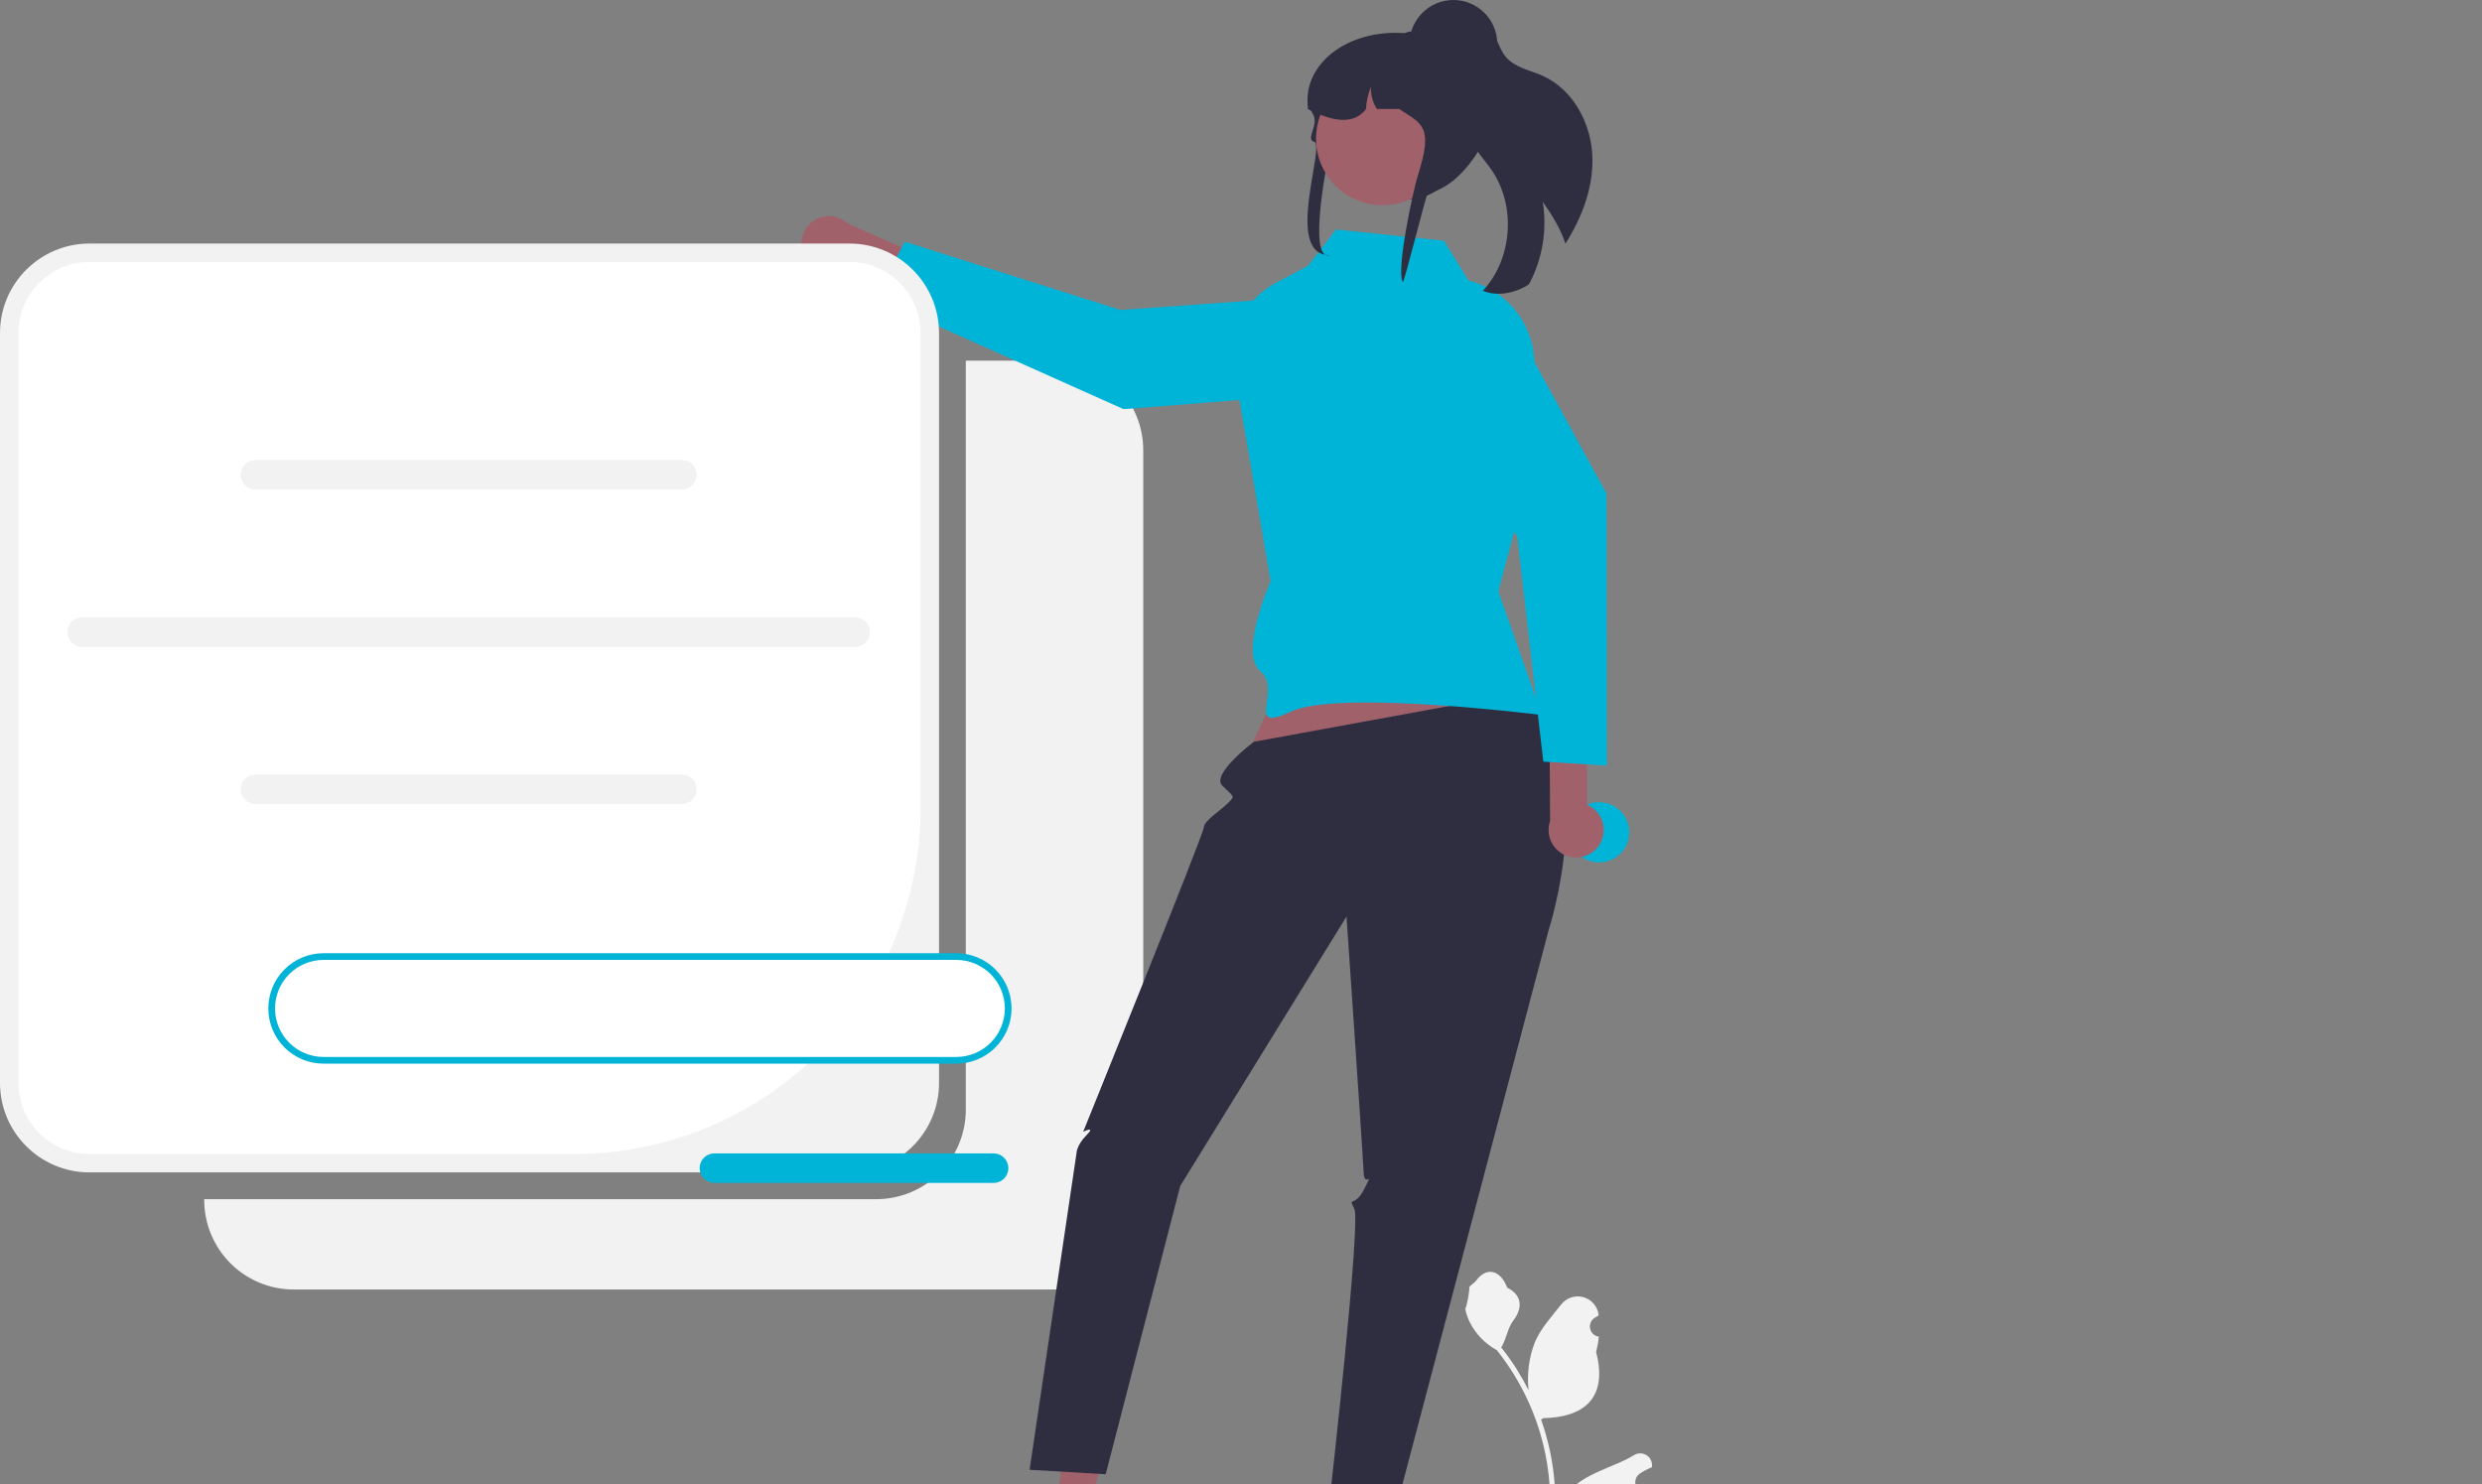 <svg  viewBox="0 0 637 381" fill="none" xmlns="http://www.w3.org/2000/svg">
<rect x="0" y="0" width="637" height="381" fill="#808080" stroke="none"/>
<g clip-path="url(#clip0_142_2683)">
<path d="M270.433 92.58H247.873V284.841C247.873 287.858 247.279 290.845 246.124 293.632C244.969 296.418 243.277 298.951 241.143 301.084C239.009 303.217 236.476 304.909 233.688 306.063C230.9 307.217 227.912 307.812 224.894 307.812H52.413V308.031C52.413 311.048 53.007 314.035 54.162 316.822C55.317 319.609 57.01 322.141 59.144 324.274C61.277 326.407 63.811 328.099 66.599 329.253C69.387 330.408 72.375 331.002 75.393 331.002H270.433C273.451 331.002 276.439 330.408 279.227 329.253C282.015 328.099 284.548 326.407 286.682 324.274C288.816 322.141 290.509 319.609 291.664 316.822C292.819 314.035 293.413 311.048 293.413 308.031V115.55C293.413 109.458 290.992 103.615 286.682 99.308C282.373 95 276.528 92.58 270.433 92.58Z" fill="#F2F2F2"/>
<path d="M377.379 398.113C377.778 398.131 378.173 398.026 378.511 397.812C378.849 397.599 379.113 397.286 379.267 396.918C379.421 396.549 379.458 396.142 379.373 395.751C379.288 395.361 379.085 395.006 378.792 394.734L378.658 394.203C378.676 394.161 378.694 394.118 378.711 394.076C379.114 393.126 379.788 392.316 380.649 391.748C381.511 391.18 382.521 390.879 383.553 390.882C384.585 390.886 385.593 391.195 386.45 391.769C387.307 392.344 387.975 393.159 388.37 394.112C389.95 397.915 391.961 401.725 392.457 405.746C392.675 407.524 392.583 409.326 392.185 411.072C395.895 402.981 397.822 394.188 397.834 385.287C397.835 383.054 397.711 380.822 397.463 378.602C397.257 376.783 396.972 374.976 396.608 373.183C394.619 363.45 390.349 354.328 384.149 346.566C381.148 344.929 378.721 342.412 377.195 339.354C376.642 338.255 376.252 337.081 376.035 335.87C376.374 335.914 377.312 330.761 377.056 330.444C377.528 329.729 378.372 329.373 378.888 328.675C381.45 325.202 384.981 325.808 386.824 330.528C390.761 332.514 390.799 335.808 388.383 338.977C386.846 340.992 386.635 343.72 385.286 345.878C385.425 346.055 385.57 346.227 385.708 346.405C388.245 349.665 390.455 353.165 392.308 356.856C391.857 352.721 392.395 348.538 393.877 344.652C395.379 341.029 398.195 337.979 400.674 334.847C401.33 334.006 402.221 333.378 403.233 333.043C404.246 332.707 405.336 332.68 406.364 332.963C407.393 333.247 408.314 333.828 409.012 334.635C409.709 335.442 410.152 336.437 410.284 337.496C410.289 337.542 410.294 337.588 410.299 337.634C409.931 337.842 409.57 338.062 409.217 338.295C408.774 338.591 408.431 339.014 408.232 339.508C408.034 340.003 407.989 340.546 408.105 341.066C408.22 341.586 408.49 342.059 408.878 342.423C409.267 342.787 409.757 343.026 410.284 343.107L410.338 343.115C410.207 344.442 409.975 345.757 409.644 347.048C412.825 359.344 405.958 363.822 396.153 364.024C395.936 364.135 395.725 364.245 395.509 364.351C397.371 369.625 398.539 375.119 398.983 380.694C399.235 383.983 399.22 387.287 398.939 390.574L398.955 390.457C399.666 386.803 401.616 383.505 404.477 381.121C408.727 377.632 414.73 376.347 419.315 373.542C419.802 373.229 420.369 373.062 420.948 373.061C421.527 373.059 422.094 373.224 422.583 373.534C423.071 373.844 423.461 374.288 423.706 374.812C423.951 375.337 424.04 375.92 423.964 376.494L423.946 376.616C423.262 376.895 422.597 377.215 421.953 377.576C421.585 377.784 421.225 378.004 420.872 378.237C420.429 378.533 420.085 378.956 419.887 379.451C419.688 379.945 419.644 380.488 419.759 381.008C419.874 381.528 420.144 382.001 420.533 382.365C420.922 382.729 421.412 382.968 421.938 383.049L421.992 383.057C422.031 383.063 422.064 383.068 422.103 383.074C420.935 385.861 419.297 388.426 417.258 390.657C415.269 401.391 406.727 402.409 397.59 399.284H397.585C396.582 403.638 395.129 407.877 393.25 411.932H377.767C377.711 411.76 377.661 411.582 377.611 411.41C379.044 411.5 380.483 411.415 381.896 411.155C380.747 409.746 379.598 408.326 378.449 406.917C378.424 406.891 378.4 406.863 378.377 406.834C377.794 406.113 377.206 405.397 376.623 404.676L376.623 404.675C376.592 402.464 376.846 400.259 377.378 398.113L377.379 398.113Z" fill="#F2F2F2"/>
<path d="M206.839 66.427C207.404 67.283 208.149 68.006 209.021 68.546C209.894 69.087 210.873 69.431 211.892 69.555C212.91 69.68 213.944 69.582 214.921 69.268C215.898 68.954 216.795 68.432 217.55 67.737L249.741 82.255L255.948 74.342L217.587 57.378C216.323 56.194 214.669 55.516 212.937 55.47C211.206 55.424 209.517 56.015 208.193 57.13C206.868 58.246 205.998 59.808 205.749 61.521C205.499 63.235 205.887 64.98 206.839 66.427H206.839Z" fill="#A0616A"/>
<path d="M344.99 75.479L348.183 93.565C348.332 94.408 348.303 95.274 348.097 96.106C347.892 96.938 347.514 97.717 346.99 98.395C346.465 99.072 345.804 99.632 345.05 100.039C344.296 100.447 343.465 100.692 342.611 100.759L288.36 105.023L224.59 76.495L232.206 62.042L287.564 79.565L344.99 75.479Z" fill="#00B4D8"/>
<path d="M218.02 62.518H22.98C10.288 62.518 0 72.802 0 85.489V277.97C0 290.656 10.288 300.94 22.98 300.94H218.02C230.712 300.94 241 290.656 241 277.97V85.489C241 72.802 230.712 62.518 218.02 62.518Z" fill="#F2F2F2"/>
<path d="M22.979 67.242C20.582 67.242 18.209 67.714 15.994 68.631C13.779 69.548 11.767 70.892 10.072 72.586C8.377 74.281 7.032 76.292 6.115 78.506C5.198 80.72 4.726 83.093 4.726 85.489V277.97C4.726 282.809 6.649 287.45 10.072 290.872C13.495 294.294 18.138 296.217 22.979 296.217H147.459C159.122 296.217 170.671 293.92 181.447 289.459C192.222 284.997 202.013 278.458 210.26 270.214C218.508 261.97 225.05 252.183 229.513 241.412C233.976 230.64 236.274 219.096 236.274 207.437V85.489C236.274 83.093 235.801 80.72 234.884 78.506C233.967 76.292 232.622 74.281 230.927 72.586C229.232 70.892 227.22 69.548 225.005 68.631C222.791 67.714 220.417 67.242 218.02 67.242H22.979Z" fill="white"/>
<path d="M175.023 125.657H65.55C64.546 125.657 63.582 125.258 62.872 124.548C62.162 123.838 61.763 122.875 61.763 121.871C61.763 120.867 62.162 119.904 62.872 119.194C63.582 118.484 64.546 118.085 65.55 118.085H175.023C176.027 118.085 176.99 118.484 177.701 119.194C178.411 119.904 178.81 120.867 178.81 121.871C178.81 122.875 178.411 123.838 177.701 124.548C176.99 125.258 176.027 125.657 175.023 125.657Z" fill="#F2F2F2"/>
<path d="M175.023 206.393H65.55C64.546 206.393 63.582 205.994 62.872 205.284C62.162 204.574 61.763 203.611 61.763 202.607C61.763 201.603 62.162 200.64 62.872 199.93C63.582 199.22 64.546 198.821 65.55 198.821H175.023C176.027 198.821 176.99 199.22 177.701 199.93C178.411 200.64 178.81 201.603 178.81 202.607C178.81 203.611 178.411 204.574 177.701 205.284C176.99 205.994 176.027 206.393 175.023 206.393Z" fill="#F2F2F2"/>
<path d="M219.477 166.052H21.096C20.092 166.052 19.128 165.653 18.418 164.943C17.708 164.233 17.309 163.27 17.309 162.266C17.309 161.261 17.708 160.298 18.418 159.588C19.128 158.878 20.092 158.479 21.096 158.479H219.477C220.482 158.479 221.445 158.878 222.155 159.588C222.866 160.298 223.265 161.261 223.265 162.266C223.265 163.27 222.866 164.233 222.155 164.943C221.445 165.653 220.482 166.052 219.477 166.052Z" fill="#F2F2F2"/>
<path d="M338.136 155.192L318.374 197.278L394.397 189.581L378.527 149.18L338.136 155.192Z" fill="#A0616A"/>
<path d="M355.811 397.086L348.602 397.025L345.412 368.586L356.049 368.676L355.811 397.086Z" fill="#A0616A"/>
<path d="M332.723 408.543C332.716 409.397 333.049 410.219 333.648 410.828C334.247 411.437 335.063 411.784 335.918 411.793L350.249 411.912L352.757 406.829L353.679 411.938L359.086 411.987L357.721 393.764L355.839 393.639L348.166 393.11L345.69 392.944L345.647 398.1L334.135 405.906C333.704 406.198 333.35 406.591 333.104 407.05C332.858 407.51 332.727 408.022 332.723 408.543Z" fill="#2F2E41"/>
<path d="M276.044 397.119L269.172 394.943L274.481 366.823L284.624 370.033L276.044 397.119Z" fill="#A0616A"/>
<path d="M250.608 401.289C250.35 402.104 250.427 402.987 250.82 403.745C251.214 404.503 251.892 405.075 252.706 405.334L266.37 409.657L270.262 405.535L269.641 410.689L274.795 412.324L278.846 394.504L277.085 393.832L269.905 391.073L267.588 390.188L266.031 395.103L252.733 399.183C252.234 399.336 251.781 399.608 251.411 399.974C251.04 400.341 250.765 400.793 250.608 401.289Z" fill="#2F2E41"/>
<path d="M390.934 177.746L321.811 190.407C321.811 190.407 310.724 198.697 313.69 201.666C316.656 204.635 317.116 204.175 315.167 206.123C313.219 208.07 309.006 210.674 308.964 212.378C308.923 214.083 277.99 290.525 277.99 290.525C277.99 290.525 281.427 288.807 278.849 291.384C276.272 293.96 276.272 296.089 276.272 296.089L264.242 377.273L283.778 378.423L302.908 304.409L345.577 235.264C345.577 235.264 349.811 296.924 349.988 301.025C350.166 305.126 352.744 299.973 350.166 305.126C347.588 310.279 345.87 306.844 347.588 310.279C349.307 313.715 341.398 383.659 341.398 383.659H359.229L397.474 238.684C397.474 238.684 411.081 197.238 390.934 177.746Z" fill="#2F2E41"/>
<path d="M370.571 61.785L342.882 58.909L335.709 68.219L327.352 72.668C323.815 74.551 320.896 77.412 318.943 80.909C316.991 84.407 316.087 88.393 316.341 92.39L326.107 149.18C326.107 149.18 317.858 167.748 323.529 172.37C329.201 176.992 319.144 188.437 331.263 182.677C343.381 176.916 395.705 183.536 395.705 183.536L384.535 151.756L392.88 120.529L393.798 94.345C393.97 89.452 392.517 84.64 389.667 80.659C386.816 76.677 382.729 73.751 378.04 72.334L376.873 71.982L370.571 61.785Z" fill="#00B4D8"/>
<path d="M408.691 40.566C408.872 48.367 405.956 55.921 401.765 62.556C400.521 58.683 398.282 55.158 395.948 51.797C397.125 59.067 395.872 66.522 392.382 73.008C392.259 73.096 392.132 73.178 392.001 73.253C388.585 75.306 384.255 76.138 380.561 74.655C388.195 66.429 389.166 52.801 382.766 43.575C380.954 40.957 378.611 38.642 377.488 35.663C375.716 30.909 377.42 25.675 378.494 20.719C379.499 16.106 379.675 10.617 376.579 7.237C376.91 6.764 377.36 6.388 377.884 6.147C378.408 5.906 378.987 5.808 379.561 5.864C381.469 6.134 382.859 7.792 383.744 9.5C384.629 11.209 385.212 13.101 386.445 14.577C388.729 17.338 392.618 17.991 395.896 19.446C403.833 22.98 408.501 31.885 408.691 40.566Z" fill="#2F2E41"/>
<path d="M204.198 411.978C204.198 412.112 204.224 412.245 204.275 412.37C204.326 412.494 204.402 412.607 204.497 412.702C204.592 412.796 204.705 412.872 204.829 412.923C204.953 412.974 205.086 413 205.221 413H422.857C423.128 413 423.388 412.892 423.58 412.701C423.772 412.509 423.879 412.249 423.879 411.978C423.879 411.707 423.772 411.447 423.58 411.255C423.388 411.063 423.128 410.956 422.857 410.956H205.221C205.086 410.955 204.953 410.982 204.829 411.033C204.705 411.084 204.592 411.159 204.497 411.254C204.402 411.349 204.327 411.462 204.275 411.586C204.224 411.71 204.198 411.844 204.198 411.978Z" fill="#CCCCCC"/>
<path d="M410.405 221.379C414.676 221.379 418.138 217.918 418.138 213.649C418.138 209.38 414.676 205.919 410.405 205.919C406.134 205.919 402.672 209.38 402.672 213.649C402.672 217.918 406.134 221.379 410.405 221.379Z" fill="#00B4D8"/>
<path d="M341.878 36.105C342.332 34.519 339.205 44.219 340.714 44.394C347.585 45.182 357.017 49.284 361.803 51.197C362.018 51.172 362.234 51.147 362.443 51.116C362.956 51.06 363.457 50.979 363.951 50.885C375.095 48.777 379.38 31.667 379.38 31.511C379.38 30.741 377.533 9.615 374.623 9.302C373.859 9.219 373.091 9.177 372.323 9.177H365.103C363.609 8.855 362.095 8.636 360.571 8.52H360.558C346.024 7.413 334.564 16.269 335.635 27.044C335.642 27.056 335.654 27.069 335.661 27.081C335.971 27.544 336.244 27.982 336.485 28.401C336.719 28.795 336.916 29.17 337.087 29.526C338.411 32.278 335.006 35.741 337.264 36.387C340.267 37.246 329.366 65.498 341.253 65.498C335.471 67.141 340.627 40.483 341.878 36.105Z" fill="#2F2E41"/>
<path d="M354.853 52.682C364.293 52.682 371.946 45.032 371.946 35.596C371.946 26.159 364.293 18.509 354.853 18.509C345.413 18.509 337.76 26.159 337.76 35.596C337.76 45.032 345.413 52.682 354.853 52.682Z" fill="#A0616A"/>
<path d="M335.636 27.976C335.921 28.126 336.2 28.263 336.485 28.401C336.783 28.545 337.081 28.689 337.379 28.82C343.103 31.415 347.761 31.703 350.588 27.976C350.664 26.014 351.105 24.084 351.888 22.285C351.749 24.296 352.28 26.297 353.396 27.976H359.088C364.951 31.865 367.962 32.272 363.893 45.042C362.758 48.6 358.247 69.306 360.022 72.377C360.535 72.321 365.997 49.641 366.492 49.547C377.635 47.44 384.715 29.089 383.809 28.051C383.813 25.099 383.134 22.185 381.825 19.539C380.168 16.187 377.586 13.379 374.383 11.447C372.474 10.522 370.484 9.774 368.438 9.214C368.387 9.202 368.343 9.189 368.292 9.177C367.664 9.008 367.024 8.852 366.384 8.72C365.061 8.441 363.724 8.239 362.378 8.114C362.283 8.107 362.188 8.101 362.099 8.101C361.562 8.102 361.034 8.247 360.572 8.52C360.565 8.52 360.565 8.526 360.559 8.526C360.228 8.72 359.939 8.977 359.709 9.283C359.305 9.798 359.086 10.435 359.088 11.09H352.75C352.515 11.09 352.281 11.097 352.046 11.109C347.816 11.254 343.792 12.971 340.761 15.925C337.731 18.879 335.912 22.858 335.661 27.081C335.642 27.381 335.636 27.675 335.636 27.976Z" fill="#2F2E41"/>
<path d="M373.009 22.513C379.229 22.513 384.27 17.474 384.27 11.257C384.27 5.04 379.229 0 373.009 0C366.79 0 361.748 5.04 361.748 11.257C361.748 17.474 366.79 22.513 373.009 22.513Z" fill="#2F2E41"/>
<path d="M410.491 216.837C411.041 215.97 411.395 214.995 411.531 213.978C411.666 212.961 411.579 211.927 411.275 210.947C410.972 209.968 410.459 209.065 409.772 208.303C409.085 207.541 408.241 206.937 407.297 206.533L407.353 171.231L397.589 168.815L397.829 210.744C397.267 212.382 397.326 214.169 397.993 215.767C398.661 217.364 399.892 218.661 401.453 219.412C403.014 220.163 404.796 220.316 406.462 219.841C408.127 219.366 409.561 218.297 410.491 216.837V216.837Z" fill="#A0616A"/>
<path d="M362.137 87.159L377.332 76.836C378.041 76.354 378.842 76.026 379.686 75.873C380.529 75.719 381.395 75.744 382.228 75.945C383.061 76.145 383.843 76.518 384.524 77.039C385.205 77.56 385.769 78.217 386.18 78.969L412.304 126.688L412.404 196.525L396.094 195.503L389.399 137.846L362.137 87.159Z" fill="#00B4D8"/>
<path d="M245.438 245.54H83.042C79.51 245.54 76.122 246.943 73.624 249.439C71.127 251.936 69.724 255.322 69.724 258.853C69.724 262.384 71.127 265.77 73.624 268.267C76.122 270.763 79.51 272.166 83.042 272.166H245.438C248.97 272.166 252.357 270.763 254.855 268.267C257.353 265.77 258.756 262.384 258.756 258.853C258.756 255.322 257.353 251.936 254.855 249.439C252.357 246.943 248.97 245.54 245.438 245.54Z" fill="white"/>
<path d="M245.437 273.025H83.042C79.282 273.025 75.675 271.532 73.017 268.874C70.358 266.216 68.864 262.611 68.864 258.853C68.864 255.094 70.358 251.49 73.017 248.832C75.675 246.174 79.282 244.681 83.042 244.681H245.437C249.197 244.681 252.804 246.174 255.462 248.832C258.121 251.49 259.615 255.094 259.615 258.853C259.615 262.611 258.121 266.216 255.462 268.874C252.804 271.532 249.197 273.025 245.437 273.025ZM83.042 246.399C79.737 246.399 76.568 247.711 74.232 250.047C71.895 252.382 70.583 255.55 70.583 258.853C70.583 262.156 71.895 265.324 74.232 267.659C76.568 269.995 79.737 271.307 83.042 271.307H245.437C248.742 271.307 251.911 269.995 254.247 267.659C256.584 265.324 257.896 262.156 257.896 258.853C257.896 255.55 256.584 252.382 254.247 250.047C251.911 247.711 248.742 246.399 245.437 246.399H83.042Z" fill="#00B4D8"/>
<path d="M255.013 303.638H183.347C182.343 303.638 181.379 303.239 180.669 302.529C179.959 301.819 179.56 300.856 179.56 299.852C179.56 298.848 179.959 297.885 180.669 297.175C181.379 296.465 182.343 296.066 183.347 296.066H255.013C256.017 296.066 256.981 296.465 257.691 297.175C258.401 297.885 258.8 298.848 258.8 299.852C258.8 300.856 258.401 301.819 257.691 302.529C256.981 303.239 256.017 303.638 255.013 303.638Z" fill="#00B4D8"/>
</g>
<defs>
<clipPath id="clip0_142_2683">
<rect width="637" height="381" fill="white"/>
</clipPath>
</defs>
</svg>
